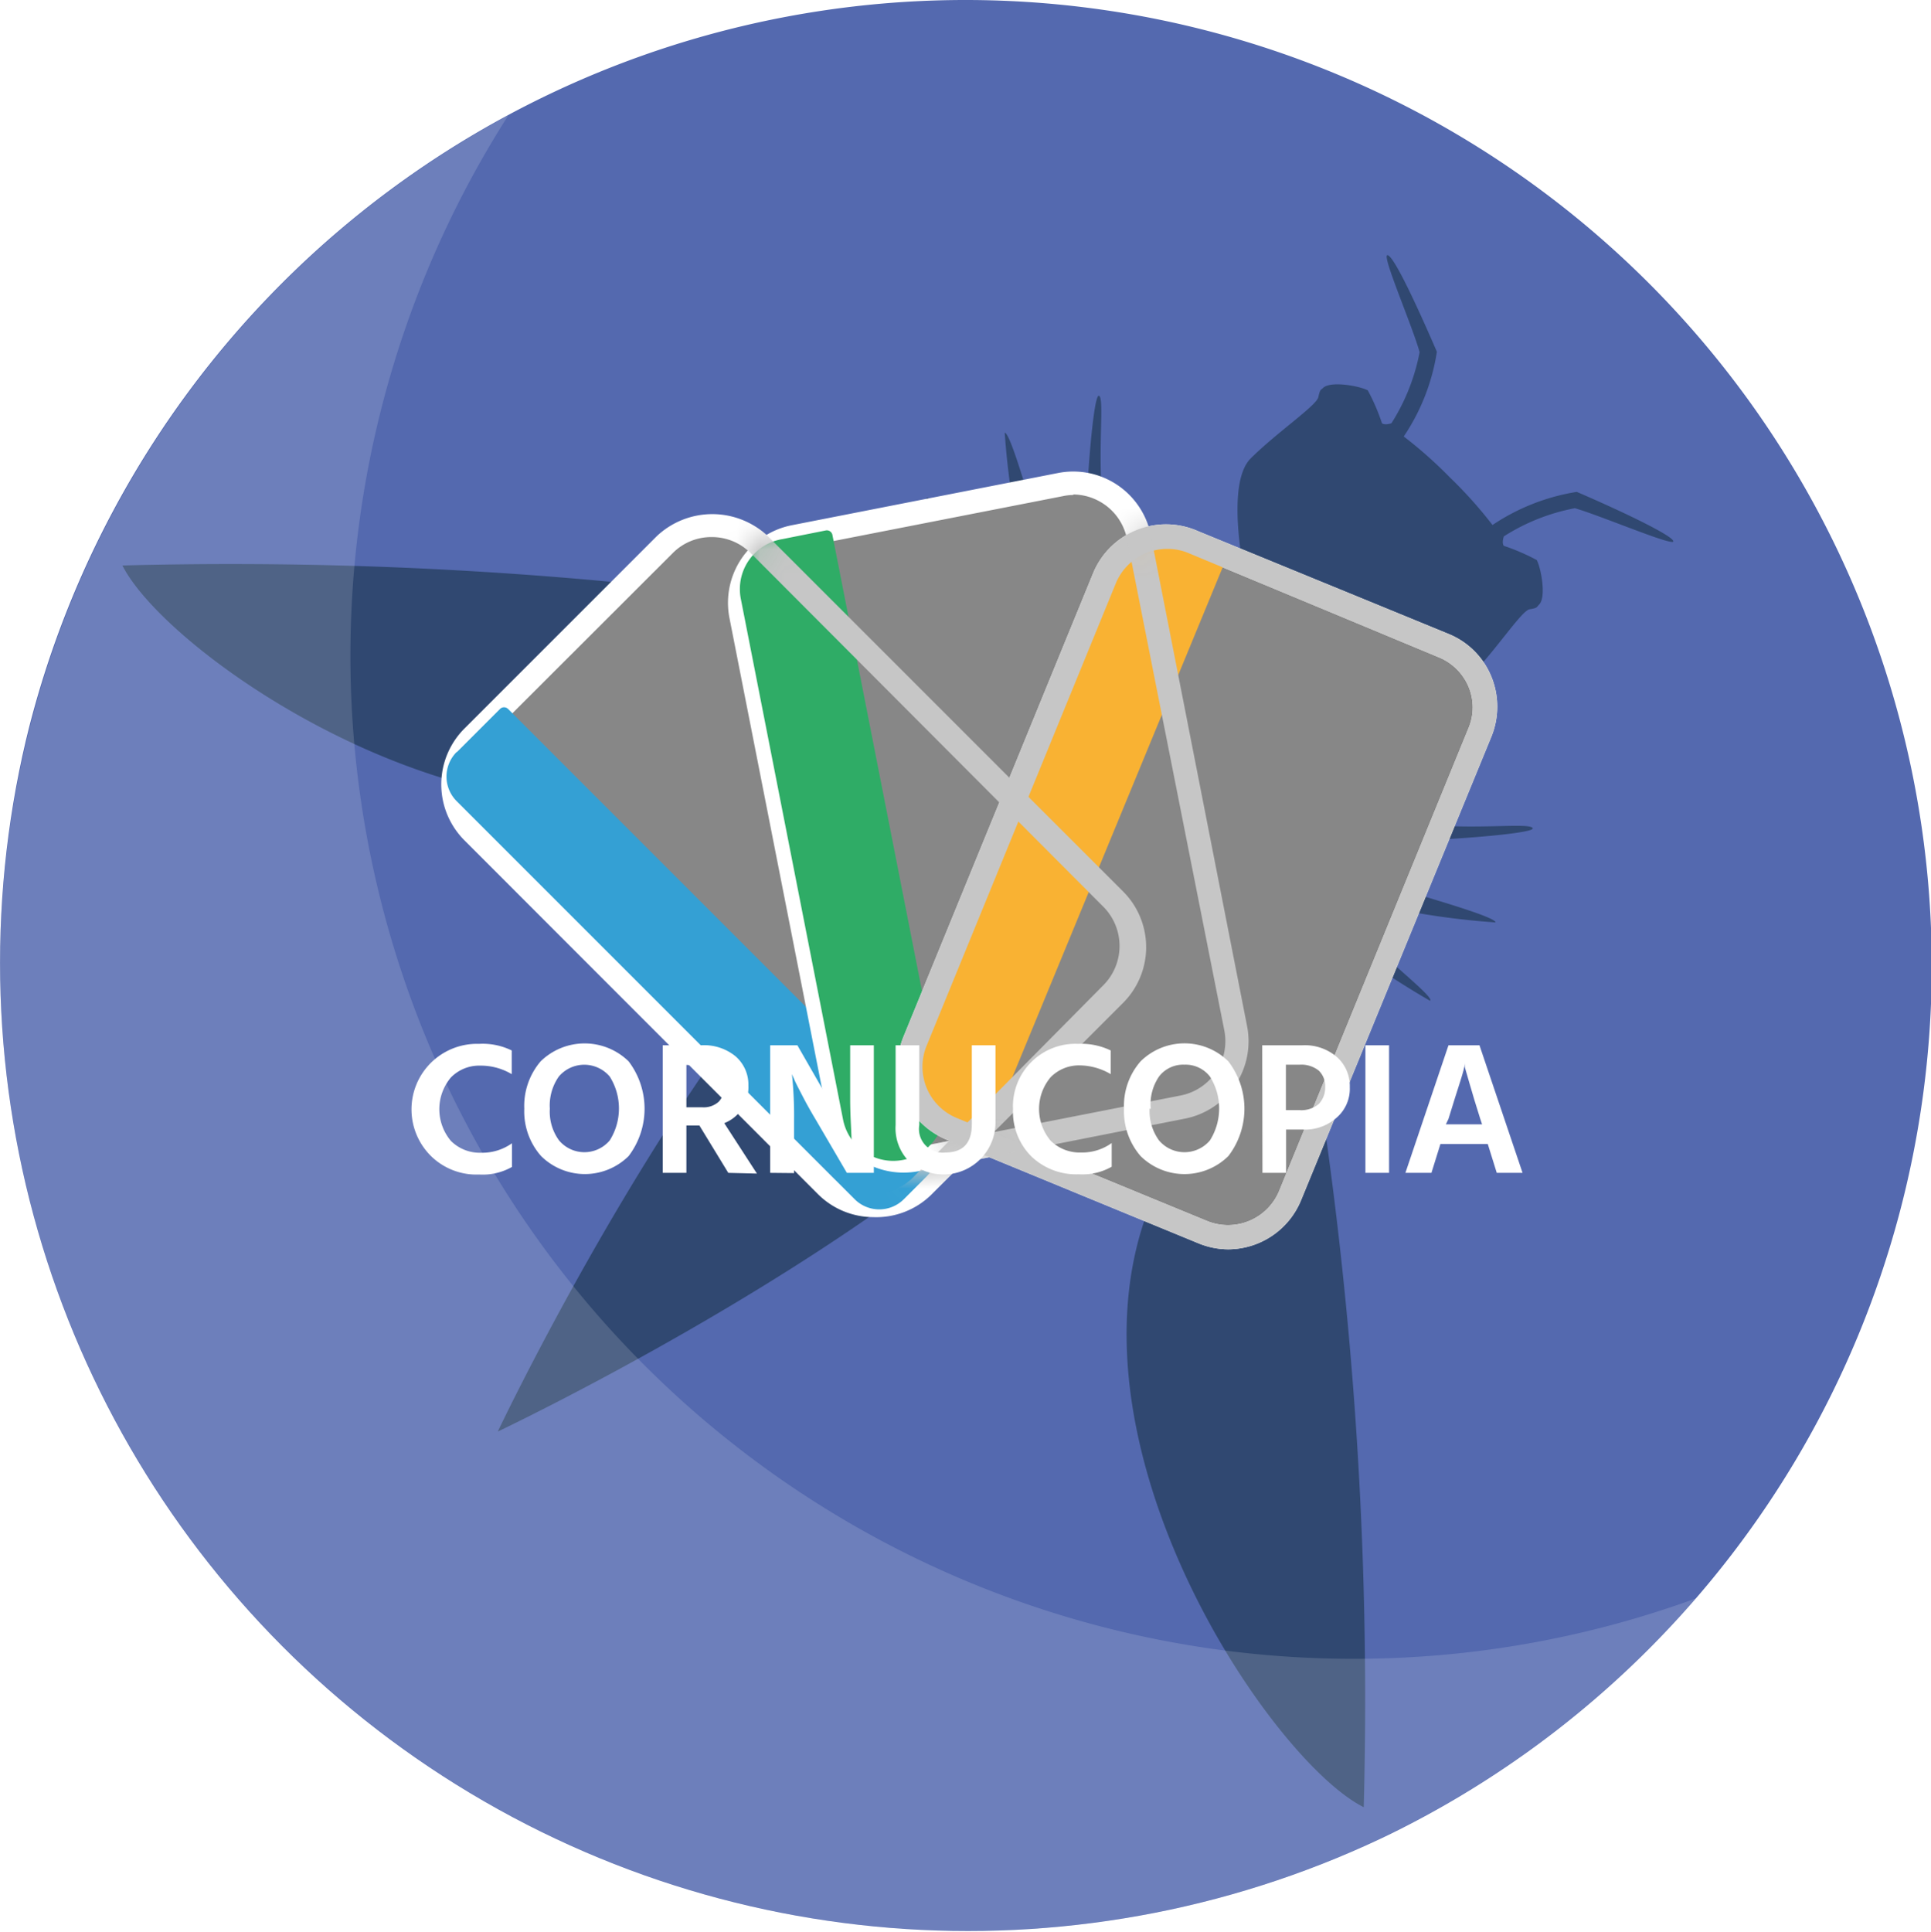 <?xml version="1.0" encoding="UTF-8" standalone="no"?>
<svg
   xmlns:dc="http://purl.org/dc/elements/1.1/"
   xmlns:cc="http://creativecommons.org/ns#"
   xmlns:rdf="http://www.w3.org/1999/02/22-rdf-syntax-ns#"
   xmlns:svg="http://www.w3.org/2000/svg"
   xmlns="http://www.w3.org/2000/svg"
   xmlns:sodipodi="http://sodipodi.sourceforge.net/DTD/sodipodi-0.dtd"
   xmlns:inkscape="http://www.inkscape.org/namespaces/inkscape"
   viewBox="0 0 97.417 97.465"
   version="1.1"
   id="svg97"
   sodipodi:docname="cornucopia_basic.svg"
   width="97.417"
   height="97.465"
   inkscape:version="0.92.3 (2405546, 2018-03-11)">
  <sodipodi:namedview
     pagecolor="#ffffff"
     bordercolor="#666666"
     borderopacity="1"
     objecttolerance="10"
     gridtolerance="10"
     guidetolerance="10"
     inkscape:pageopacity="0"
     inkscape:pageshadow="2"
     inkscape:window-width="1841"
     inkscape:window-height="879"
     id="namedview99"
     showgrid="false"
     fit-margin-top="0"
     fit-margin-left="0"
     fit-margin-right="0"
     fit-margin-bottom="0"
     inkscape:zoom="7.8089468"
     inkscape:cx="16.239938"
     inkscape:cy="51.480835"
     inkscape:window-x="79"
     inkscape:window-y="27"
     inkscape:window-maximized="1"
     inkscape:current-layer="svg97" />
  <defs
     id="defs31">
    <style
       id="style2">.cls-1{fill:#1d1d1b;stroke:#fff;stroke-miterlimit:10;}.cls-2{fill:none;}.cls-3{clip-path:url(#clip-path);}.cls-4{fill:#5469af;}.cls-5{fill:#304871;}.cls-6{fill:#878787;}.cls-7{fill:#fff;}.cls-8{fill:#34a0d4;}.cls-9{fill:#2fac66;}.cls-10{fill:#f9b233;}.cls-11{fill:#c6c6c6;}.cls-12{mask:url(#mask);}.cls-13{mask:url(#mask-2);}.cls-14{opacity:0.07;}.cls-15{filter:url(#luminosity-noclip-2);}.cls-16{filter:url(#luminosity-noclip);}</style>
    <clipPath
       id="clip-path"
       transform="translate(0 -0.22)">
      <circle
         class="cls-2"
         cx="45.28"
         cy="40.9"
         r="40.9"
         id="circle4"
         style="fill:none" />
    </clipPath>
    <filter
       id="luminosity-noclip"
       x="35.14"
       y="20.13"
       width="26.61"
       height="30.07"
       filterUnits="userSpaceOnUse"
       style="color-interpolation-filters:sRGB">
      <feFlood
         flood-color="#fff"
         result="bg"
         id="feFlood7" />
      <feBlend
         in="SourceGraphic"
         in2="bg"
         id="feBlend9"
         mode="normal" />
    </filter>
    <mask
       id="mask"
       x="35.14"
       y="19.91"
       width="26.61"
       height="30.07"
       maskUnits="userSpaceOnUse">
      <g
         class="cls-16"
         id="g16"
         style="filter:url(#luminosity-noclip)">
        <g
           transform="translate(0,-0.22)"
           id="g14">
          <polygon
             class="cls-1"
             points="51.29,23.82 42.58,44.93 44.12,47.81 47.97,49.69 56.05,48.55 61.21,44.19 60,36.32 55.11,22.95 53.37,22.95 "
             id="polygon12"
             style="fill:#1d1d1b;stroke:#ffffff;stroke-miterlimit:10" />
        </g>
      </g>
    </mask>
    <filter
       id="luminosity-noclip-2"
       x="22.99"
       y="21.94"
       width="34.21"
       height="29.7"
       filterUnits="userSpaceOnUse"
       style="color-interpolation-filters:sRGB">
      <feFlood
         flood-color="#fff"
         result="bg"
         id="feFlood19" />
      <feBlend
         in="SourceGraphic"
         in2="bg"
         id="feBlend21"
         mode="normal" />
    </filter>
    <mask
       id="mask-2"
       x="22.99"
       y="21.71"
       width="34.21"
       height="29.7"
       maskUnits="userSpaceOnUse">
      <g
         class="cls-15"
         id="g28"
         style="filter:url(#luminosity-noclip-2)">
        <g
           transform="translate(0,-0.22)"
           id="g26">
          <path
             class="cls-1"
             d="m 37.08,23 -1,1.21 2.69,18.63 1.74,5.29 2.34,1.34 3.42,-0.6 6.5,-2.68 3.82,-5.77 c 0,0 0.27,-6.43 0,-6.9 C 56.32,33.05 47,22.55 47,22.55 Z"
             id="path24"
             inkscape:connector-curvature="0"
             style="fill:#1d1d1b;stroke:#ffffff;stroke-miterlimit:10" />
        </g>
      </g>
    </mask>
    <clipPath
       clipPathUnits="userSpaceOnUse"
       id="clipPath2775">
      <ellipse
         style="display:inline;opacity:1;vector-effect:none;fill:none;fill-opacity:1;stroke:#000000;stroke-width:0.01;stroke-linecap:butt;stroke-linejoin:miter;stroke-miterlimit:4;stroke-dasharray:none;stroke-dashoffset:0;stroke-opacity:1"
         id="ellipse2777"
         cx="45.189"
         cy="41.032"
         rx="40.813"
         ry="40.812" />
    </clipPath>
  </defs>
  <title
     id="title33">Element 290</title>
  <g
     id="Ebene_2"
     data-name="Ebene 2"
     transform="matrix(1.194,0,0,1.194,-5.228,-1.3154429e-5)">
    <g
       id="Ebene_2-2"
       data-name="Ebene 2">
      <g
         class="cls-3"
         clip-path="url(#clip-path)"
         id="g93">
        <circle
           class="cls-4"
           cx="45.2"
           cy="40.83"
           r="35.83"
           id="circle35"
           style="fill:#5469af" />
        <path
           class="cls-4"
           d="M 45.2,81.88 A 40.83,40.83 0 1 1 86,41.05 40.88,40.88 0 0 1 45.2,81.88 Z m 0,-71.66 A 30.83,30.83 0 1 0 76,41.05 30.86,30.86 0 0 0 45.2,10.22 Z"
           transform="translate(0,-0.22)"
           id="path37"
           inkscape:connector-curvature="0"
           style="fill:#5469af" />
        <path
           class="cls-5"
           d="m 65.65,20.4 a 18.31,18.31 0 0 1 1.79,2 A 8.91,8.91 0 0 1 71,21 c 2.09,0.9 4.08,1.87 4.08,2.09 0,0.22 -3.08,-1.09 -4.16,-1.4 a 8.53,8.53 0 0 0 -3,1.19 c -0.1,0.3 0,0.4 0,0.4 a 9.09,9.09 0 0 1 1.39,0.6 c 0.2,0.39 0.4,1.59 0.1,1.88 -0.1,0.1 -0.06,0.15 -0.4,0.2 -0.34,0.05 -1.45,1.77 -2.52,2.84 -1.07,1.07 -4.93,0.25 -4.93,0.25 0,0 0.22,2.24 0.29,4.47 0.4,0.71 0.9,0.9 2.29,1.49 2.49,0.3 4.89,-0.06 5,0.2 0.11,0.26 -4.83,0.58 -5.27,0.5 -0.44,-0.08 -1.49,-0.5 -2.58,-0.8 a 10.29,10.29 0 0 0 2.28,2.89 c 2,0.59 4,1.19 4,1.39 a 32.77,32.77 0 0 1 -4.37,-0.6 23.39,23.39 0 0 1 -2.3,-1.74 c 0.26,0.77 0.47,2.3 1,2.83 1.32,1.32 3.1,2.69 2.9,2.82 A 35.34,35.34 0 0 1 61.05,40 C 60.34,38.45 59.26,35.77 59.26,35.77 H 58.19 A 171.82,171.82 0 0 1 62,76.57 C 57.71,74.43 47.22,58.57 54.46,48.39 55.68,46.68 55.8,36.05 55.8,36.05 a 8.26,8.26 0 0 1 -2.35,-1 2.58,2.58 0 0 1 -0.69,0.1 C 57.32,45.61 25.41,60.7 25.41,60.7 c 0,0 15.09,-31.9 25.56,-27.34 a 2.53,2.53 0 0 1 0.1,-0.69 8.17,8.17 0 0 1 -1,-2.36 c 0,0 -10.63,0.13 -12.34,1.35 -10.2,7.24 -26,-3.25 -28.18,-7.55 a 172.11,172.11 0 0 1 40.79,3.79 v -1.11 c 0,0 -2.75,-1.08 -4.34,-1.79 a 35.28,35.28 0 0 1 -2.48,-3.75 c 0.13,-0.16 1.47,1.58 2.81,2.92 0.54,0.54 2.07,0.75 2.84,1 a 26,26 0 0 1 -1.74,-2.3 32.77,32.77 0 0 1 -0.6,-4.37 c 0.2,0 0.8,2 1.39,4 a 10.17,10.17 0 0 0 2.89,2.29 c -0.3,-1.09 -0.7,-2.09 -0.8,-2.58 -0.1,-0.49 0.24,-5.36 0.5,-5.27 0.26,0.09 -0.1,2.48 0.2,5 0.59,1.39 0.78,1.89 1.49,2.28 2.23,0.07 4.47,0.3 4.47,0.3 0,0 -0.83,-3.85 0.25,-4.93 1.08,-1.08 2.78,-2.23 2.86,-2.59 0.08,-0.36 0.1,-0.29 0.2,-0.39 0.3,-0.3 1.49,-0.1 1.89,0.1 a 8.68,8.68 0 0 1 0.6,1.39 c 0,0 0.1,0.1 0.4,0 a 8.6,8.6 0 0 0 1.19,-3 C 64.06,14 62.75,11 63,11 c 0.25,0 1.19,2 2.09,4.08 a 8.8,8.8 0 0 1 -1.4,3.58 18.46,18.46 0 0 1 1.96,1.74 z"
           transform="translate(0,-0.22)"
           id="path39"
           inkscape:connector-curvature="0"
           style="fill:#304871" />
        <rect
           class="cls-6"
           x="29.28"
           y="23.37"
           width="17.16"
           height="26.81"
           rx="2.83"
           ry="2.83"
           transform="rotate(-45,37.594,36.658)"
           id="rect41"
           style="fill:#878787" />
        <path
           class="cls-7"
           d="m 41.27,51.64 a 3.32,3.32 0 0 1 -2.36,-1 L 24,35.72 A 3.34,3.34 0 0 1 24,31 l 8.12,-8.12 a 3.42,3.42 0 0 1 4.71,0 l 15,15 a 3.33,3.33 0 0 1 0,4.71 l -8.12,8.12 a 3.32,3.32 0 0 1 -2.44,0.93 z M 34.45,22.91 a 2.29,2.29 0 0 0 -1.65,0.68 l -8.13,8.12 a 2.34,2.34 0 0 0 0,3.3 L 39.62,50 a 2.39,2.39 0 0 0 3.3,0 L 51,41.84 a 2.35,2.35 0 0 0 0,-3.31 L 36.1,23.59 a 2.32,2.32 0 0 0 -1.65,-0.68 z"
           transform="translate(0,-0.22)"
           id="path43"
           inkscape:connector-curvature="0"
           style="fill:#ffffff" />
        <path
           class="cls-8"
           d="m 32.92,27.61 h 2.58 a 0.24,0.24 0 0 1 0.24,0.24 v 25 a 1.47,1.47 0 0 1 -1.47,1.47 H 32.92 A 1.47,1.47 0 0 1 31.45,52.85 V 29.07 a 1.47,1.47 0 0 1 1.47,-1.47 z"
           transform="rotate(-45,33.329,40.845)"
           id="path45"
           inkscape:connector-curvature="0"
           style="fill:#34a0d4" />
        <rect
           class="cls-6"
           x="37.57"
           y="21.54"
           width="17.16"
           height="26.81"
           rx="2.83"
           ry="2.83"
           transform="rotate(-11.12,44.987,34.815)"
           id="rect47"
           style="fill:#878787" />
        <path
           class="cls-7"
           d="M 42.55,49.76 A 3.34,3.34 0 0 1 39.28,47.07 L 35.2,26.33 a 3.34,3.34 0 0 1 2.63,-3.92 L 49.1,20.2 a 3.34,3.34 0 0 1 3.9,2.62 l 4.07,20.75 a 3.33,3.33 0 0 1 -2.63,3.91 v 0 L 43.19,49.7 a 3.55,3.55 0 0 1 -0.64,0.06 z m 7.19,-28.63 a 2.3,2.3 0 0 0 -0.45,0.05 L 38,23.39 a 2.34,2.34 0 0 0 -1.84,2.74 l 4.08,20.74 A 2.31,2.31 0 0 0 43,48.71 L 54.27,46.5 a 2.34,2.34 0 0 0 1.84,-2.74 L 52,23 a 2.34,2.34 0 0 0 -2.29,-1.89 z"
           transform="translate(0,-0.22)"
           id="path49"
           inkscape:connector-curvature="0"
           style="fill:#ffffff" />
        <path
           class="cls-9"
           d="m 42.55,49.22 v 0 A 2.16,2.16 0 0 1 40,47.52 l -4.32,-22 A 2.14,2.14 0 0 1 37.41,23 l 1.86,-0.37 a 0.24,0.24 0 0 1 0.28,0.19 l 4.69,23.88 a 2.15,2.15 0 0 1 -1.69,2.52 z"
           transform="translate(0,-0.22)"
           id="path51"
           inkscape:connector-curvature="0"
           style="fill:#2fac66" />
        <rect
           class="cls-6"
           x="46.4"
           y="24.29"
           width="17.16"
           height="26.81"
           rx="2.83"
           ry="2.83"
           transform="rotate(22.36,55.561,37.596)"
           id="rect53"
           style="fill:#878787" />
        <path
           class="cls-7"
           d="M 56.27,53 A 3.34,3.34 0 0 1 55,52.74 L 44.38,48.37 A 3.34,3.34 0 0 1 42.56,44 l 8,-19.55 A 3.33,3.33 0 0 1 55,22.66 L 65.58,27 a 3.29,3.29 0 0 1 1.81,1.8 3.36,3.36 0 0 1 0,2.55 L 59.35,50.93 A 3.34,3.34 0 0 1 56.27,53 Z M 53.7,23.41 a 2.38,2.38 0 0 0 -0.91,0.18 2.36,2.36 0 0 0 -1.26,1.26 l -8,19.55 a 2.34,2.34 0 0 0 1.27,3.05 l 10.62,4.37 a 2.34,2.34 0 0 0 3,-1.27 l 8,-19.55 a 2.27,2.27 0 0 0 0,-1.79 A 2.32,2.32 0 0 0 65.2,28 L 54.58,23.58 A 2.26,2.26 0 0 0 53.7,23.41 Z"
           transform="translate(0,-0.22)"
           id="path55"
           inkscape:connector-curvature="0"
           style="fill:#ffffff" />
        <path
           class="cls-10"
           d="m 44,47.65 v 0 a 2.14,2.14 0 0 1 -1.17,-2.8 L 51.35,24.13 A 2.15,2.15 0 0 1 54.15,23 v 0 c 1.1,0.45 2.35,0.07 1.9,1.16 l -9.9,24 C 45.69,49.17 45.09,48.1 44,47.65 Z"
           transform="translate(0,-0.22)"
           id="path57"
           inkscape:connector-curvature="0"
           style="fill:#f9b233" />
        <path
           class="cls-11"
           d="M 56.27,53 A 3.34,3.34 0 0 1 55,52.74 L 44.38,48.37 A 3.34,3.34 0 0 1 42.56,44 l 8,-19.55 A 3.33,3.33 0 0 1 55,22.66 L 65.58,27 a 3.29,3.29 0 0 1 1.81,1.8 3.36,3.36 0 0 1 0,2.55 L 59.35,50.93 A 3.34,3.34 0 0 1 56.27,53 Z M 53.7,23.41 a 2.38,2.38 0 0 0 -0.91,0.18 2.36,2.36 0 0 0 -1.26,1.26 l -8,19.55 a 2.34,2.34 0 0 0 1.27,3.05 l 10.62,4.37 a 2.34,2.34 0 0 0 3,-1.27 l 8,-19.55 a 2.27,2.27 0 0 0 0,-1.79 A 2.32,2.32 0 0 0 65.2,28 L 54.58,23.58 A 2.26,2.26 0 0 0 53.7,23.41 Z"
           transform="translate(0,-0.22)"
           id="path59"
           inkscape:connector-curvature="0"
           style="fill:#c6c6c6" />
        <g
           class="cls-12"
           mask="url(#mask)"
           id="g63">
          <path
             class="cls-11"
             d="M 42.55,49.76 A 3.34,3.34 0 0 1 39.28,47.07 L 35.2,26.33 a 3.34,3.34 0 0 1 2.63,-3.92 L 49.1,20.2 a 3.34,3.34 0 0 1 3.9,2.62 l 4.07,20.75 a 3.33,3.33 0 0 1 -2.63,3.91 v 0 L 43.19,49.7 a 3.55,3.55 0 0 1 -0.64,0.06 z m 7.19,-28.63 a 2.3,2.3 0 0 0 -0.45,0.05 L 38,23.39 a 2.34,2.34 0 0 0 -1.84,2.74 l 4.08,20.74 A 2.31,2.31 0 0 0 43,48.71 L 54.27,46.5 a 2.34,2.34 0 0 0 1.84,-2.74 L 52,23 a 2.34,2.34 0 0 0 -2.29,-1.89 z"
             transform="translate(0,-0.22)"
             id="path61"
             inkscape:connector-curvature="0"
             style="fill:#c6c6c6" />
        </g>
        <g
           class="cls-13"
           mask="url(#mask-2)"
           id="g67">
          <path
             class="cls-11"
             d="m 41.27,51.64 a 3.32,3.32 0 0 1 -2.36,-1 L 24,35.72 A 3.34,3.34 0 0 1 24,31 l 8.12,-8.12 a 3.42,3.42 0 0 1 4.71,0 l 15,15 a 3.33,3.33 0 0 1 0,4.71 l -8.12,8.12 a 3.32,3.32 0 0 1 -2.44,0.93 z M 34.45,22.91 a 2.29,2.29 0 0 0 -1.65,0.68 l -8.13,8.12 a 2.34,2.34 0 0 0 0,3.3 L 39.62,50 a 2.39,2.39 0 0 0 3.3,0 L 51,41.84 a 2.35,2.35 0 0 0 0,-3.31 L 36.1,23.59 a 2.32,2.32 0 0 0 -1.65,-0.68 z"
             transform="translate(0,-0.22)"
             id="path65"
             inkscape:connector-curvature="0"
             style="fill:#c6c6c6" />
        </g>
        <g
           class="cls-14"
           id="g71"
           style="opacity:0.15">
          <path
             class="cls-7"
             d="M 61.56,70.3 A 42.38,42.38 0 0 1 26.58,4 42.38,42.38 0 1 0 77.36,67.24 42.11,42.11 0 0 1 61.56,70.3 Z"
             transform="translate(0,-0.22)"
             id="path69"
             inkscape:connector-curvature="0"
             style="fill:#ffffff"
             clip-path="url(#clipPath2775)" />
        </g>
        <path
           class="cls-7"
           d="m 26,44.6 v 1 a 2.56,2.56 0 0 0 -1.34,-0.36 1.67,1.67 0 0 0 -1.23,0.5 2.08,2.08 0 0 0 0,2.68 1.73,1.73 0 0 0 1.28,0.5 2.16,2.16 0 0 0 1.3,-0.4 v 1 a 2.51,2.51 0 0 1 -1.39,0.32 2.74,2.74 0 0 1 -2,-0.75 2.77,2.77 0 0 1 2,-4.77 2.78,2.78 0 0 1 1.38,0.28 z"
           transform="translate(0,-0.22)"
           id="path73"
           inkscape:connector-curvature="0"
           style="fill:#ffffff" />
        <path
           class="cls-7"
           d="m 26.53,47.06 a 2.9,2.9 0 0 1 0.69,-2 2.66,2.66 0 0 1 3.72,0 3.31,3.31 0 0 1 0,4 2.63,2.63 0 0 1 -3.7,0 2.85,2.85 0 0 1 -0.71,-2 z m 1.08,0 a 2.06,2.06 0 0 0 0.39,1.34 1.4,1.4 0 0 0 2.14,0 2.53,2.53 0 0 0 0,-2.7 1.41,1.41 0 0 0 -2.15,0 2.13,2.13 0 0 0 -0.38,1.36 z"
           transform="translate(0,-0.22)"
           id="path75"
           inkscape:connector-curvature="0"
           style="fill:#ffffff" />
        <path
           class="cls-7"
           d="m 35.15,49.77 -1.22,-2 h -0.55 v 2 h -1 V 44.38 H 34 a 2.1,2.1 0 0 1 1.45,0.46 1.58,1.58 0 0 1 0.55,1.24 1.66,1.66 0 0 1 -0.28,1 1.6,1.6 0 0 1 -0.74,0.59 l 1.38,2.13 z M 33.38,45.21 V 47 h 0.67 a 0.94,0.94 0 0 0 0.7,-0.24 0.9,0.9 0 0 0 0.23,-0.66 0.81,0.81 0 0 0 -0.25,-0.64 1,1 0 0 0 -0.7,-0.22 z"
           transform="translate(0,-0.22)"
           id="path77"
           inkscape:connector-curvature="0"
           style="fill:#ffffff" />
        <path
           class="cls-7"
           d="m 36.92,49.77 v -5.39 h 1.15 l 1.29,2.25 c 0.21,0.36 0.41,0.71 0.57,1 0.16,0.29 0.28,0.55 0.34,0.68 l 0.09,0.2 c 0,-0.44 -0.06,-1.08 -0.06,-1.9 v -2.23 h 1 v 5.39 h -1.14 l -1.31,-2.24 c -0.21,-0.35 -0.4,-0.69 -0.56,-1 -0.16,-0.31 -0.29,-0.56 -0.35,-0.7 l -0.1,-0.23 a 17,17 0 0 1 0.09,1.93 v 2.25 z"
           transform="translate(0,-0.22)"
           id="path79"
           inkscape:connector-curvature="0"
           style="fill:#ffffff" />
        <path
           class="cls-7"
           d="m 45.44,47.71 v -3.33 h 1 v 3.32 a 2.2,2.2 0 0 1 -3.64,1.6 2,2 0 0 1 -0.58,-1.55 v -3.37 h 1 v 3.37 a 1,1 0 0 0 1.1,1.16 c 0.75,0 1.12,-0.4 1.12,-1.2 z"
           transform="translate(0,-0.22)"
           id="path81"
           inkscape:connector-curvature="0"
           style="fill:#ffffff" />
        <path
           class="cls-7"
           d="m 51.31,44.6 v 1 A 2.62,2.62 0 0 0 50,45.23 a 1.67,1.67 0 0 0 -1.23,0.5 2.08,2.08 0 0 0 0,2.68 1.75,1.75 0 0 0 1.29,0.5 2.13,2.13 0 0 0 1.29,-0.4 v 1 a 2.49,2.49 0 0 1 -1.39,0.32 2.74,2.74 0 0 1 -2,-0.75 2.67,2.67 0 0 1 -0.78,-2 2.64,2.64 0 0 1 2.76,-2.76 2.85,2.85 0 0 1 1.37,0.28 z"
           transform="translate(0,-0.22)"
           id="path83"
           inkscape:connector-curvature="0"
           style="fill:#ffffff" />
        <path
           class="cls-7"
           d="m 51.87,47.06 a 2.85,2.85 0 0 1 0.7,-2 2.64,2.64 0 0 1 3.71,0 3.29,3.29 0 0 1 0,4 2.64,2.64 0 0 1 -3.71,0 2.89,2.89 0 0 1 -0.7,-2 z m 1.08,0 a 2.12,2.12 0 0 0 0.4,1.34 1.41,1.41 0 0 0 2.15,0 2.53,2.53 0 0 0 0,-2.7 1.3,1.3 0 0 0 -1.08,-0.5 1.28,1.28 0 0 0 -1.07,0.5 2.07,2.07 0 0 0 -0.35,1.36 z"
           transform="translate(0,-0.22)"
           id="path85"
           inkscape:connector-curvature="0"
           style="fill:#ffffff" />
        <path
           class="cls-7"
           d="m 57.71,44.38 h 1.69 a 2.08,2.08 0 0 1 1.46,0.49 1.64,1.64 0 0 1 0.55,1.28 1.61,1.61 0 0 1 -0.57,1.3 2,2 0 0 1 -1.42,0.49 h -0.7 v 1.83 h -1 z m 1,2.74 h 0.57 a 1.15,1.15 0 0 0 0.82,-0.26 1,1 0 0 0 0.27,-0.71 0.91,0.91 0 0 0 -0.27,-0.7 1.18,1.18 0 0 0 -0.8,-0.25 h -0.59 z"
           transform="translate(0,-0.22)"
           id="path87"
           inkscape:connector-curvature="0"
           style="fill:#ffffff" />
        <path
           class="cls-7"
           d="m 62.07,49.77 v -5.39 h 1 v 5.39 z"
           transform="translate(0,-0.22)"
           id="path89"
           inkscape:connector-curvature="0"
           style="fill:#ffffff" />
        <path
           class="cls-7"
           d="m 67.62,49.77 -0.38,-1.22 h -2 l -0.38,1.22 h -1.1 l 1.82,-5.39 h 1.31 l 1.82,5.39 z M 65.47,47.72 H 67 l -0.08,-0.24 c -0.18,-0.57 -0.33,-1.06 -0.44,-1.45 -0.11,-0.39 -0.19,-0.64 -0.21,-0.74 v -0.16 c 0,0.27 -0.28,1 -0.69,2.36 z"
           transform="translate(0,-0.22)"
           id="path91"
           inkscape:connector-curvature="0"
           style="fill:#ffffff" />
      </g>
    </g>
  </g>
</svg>
